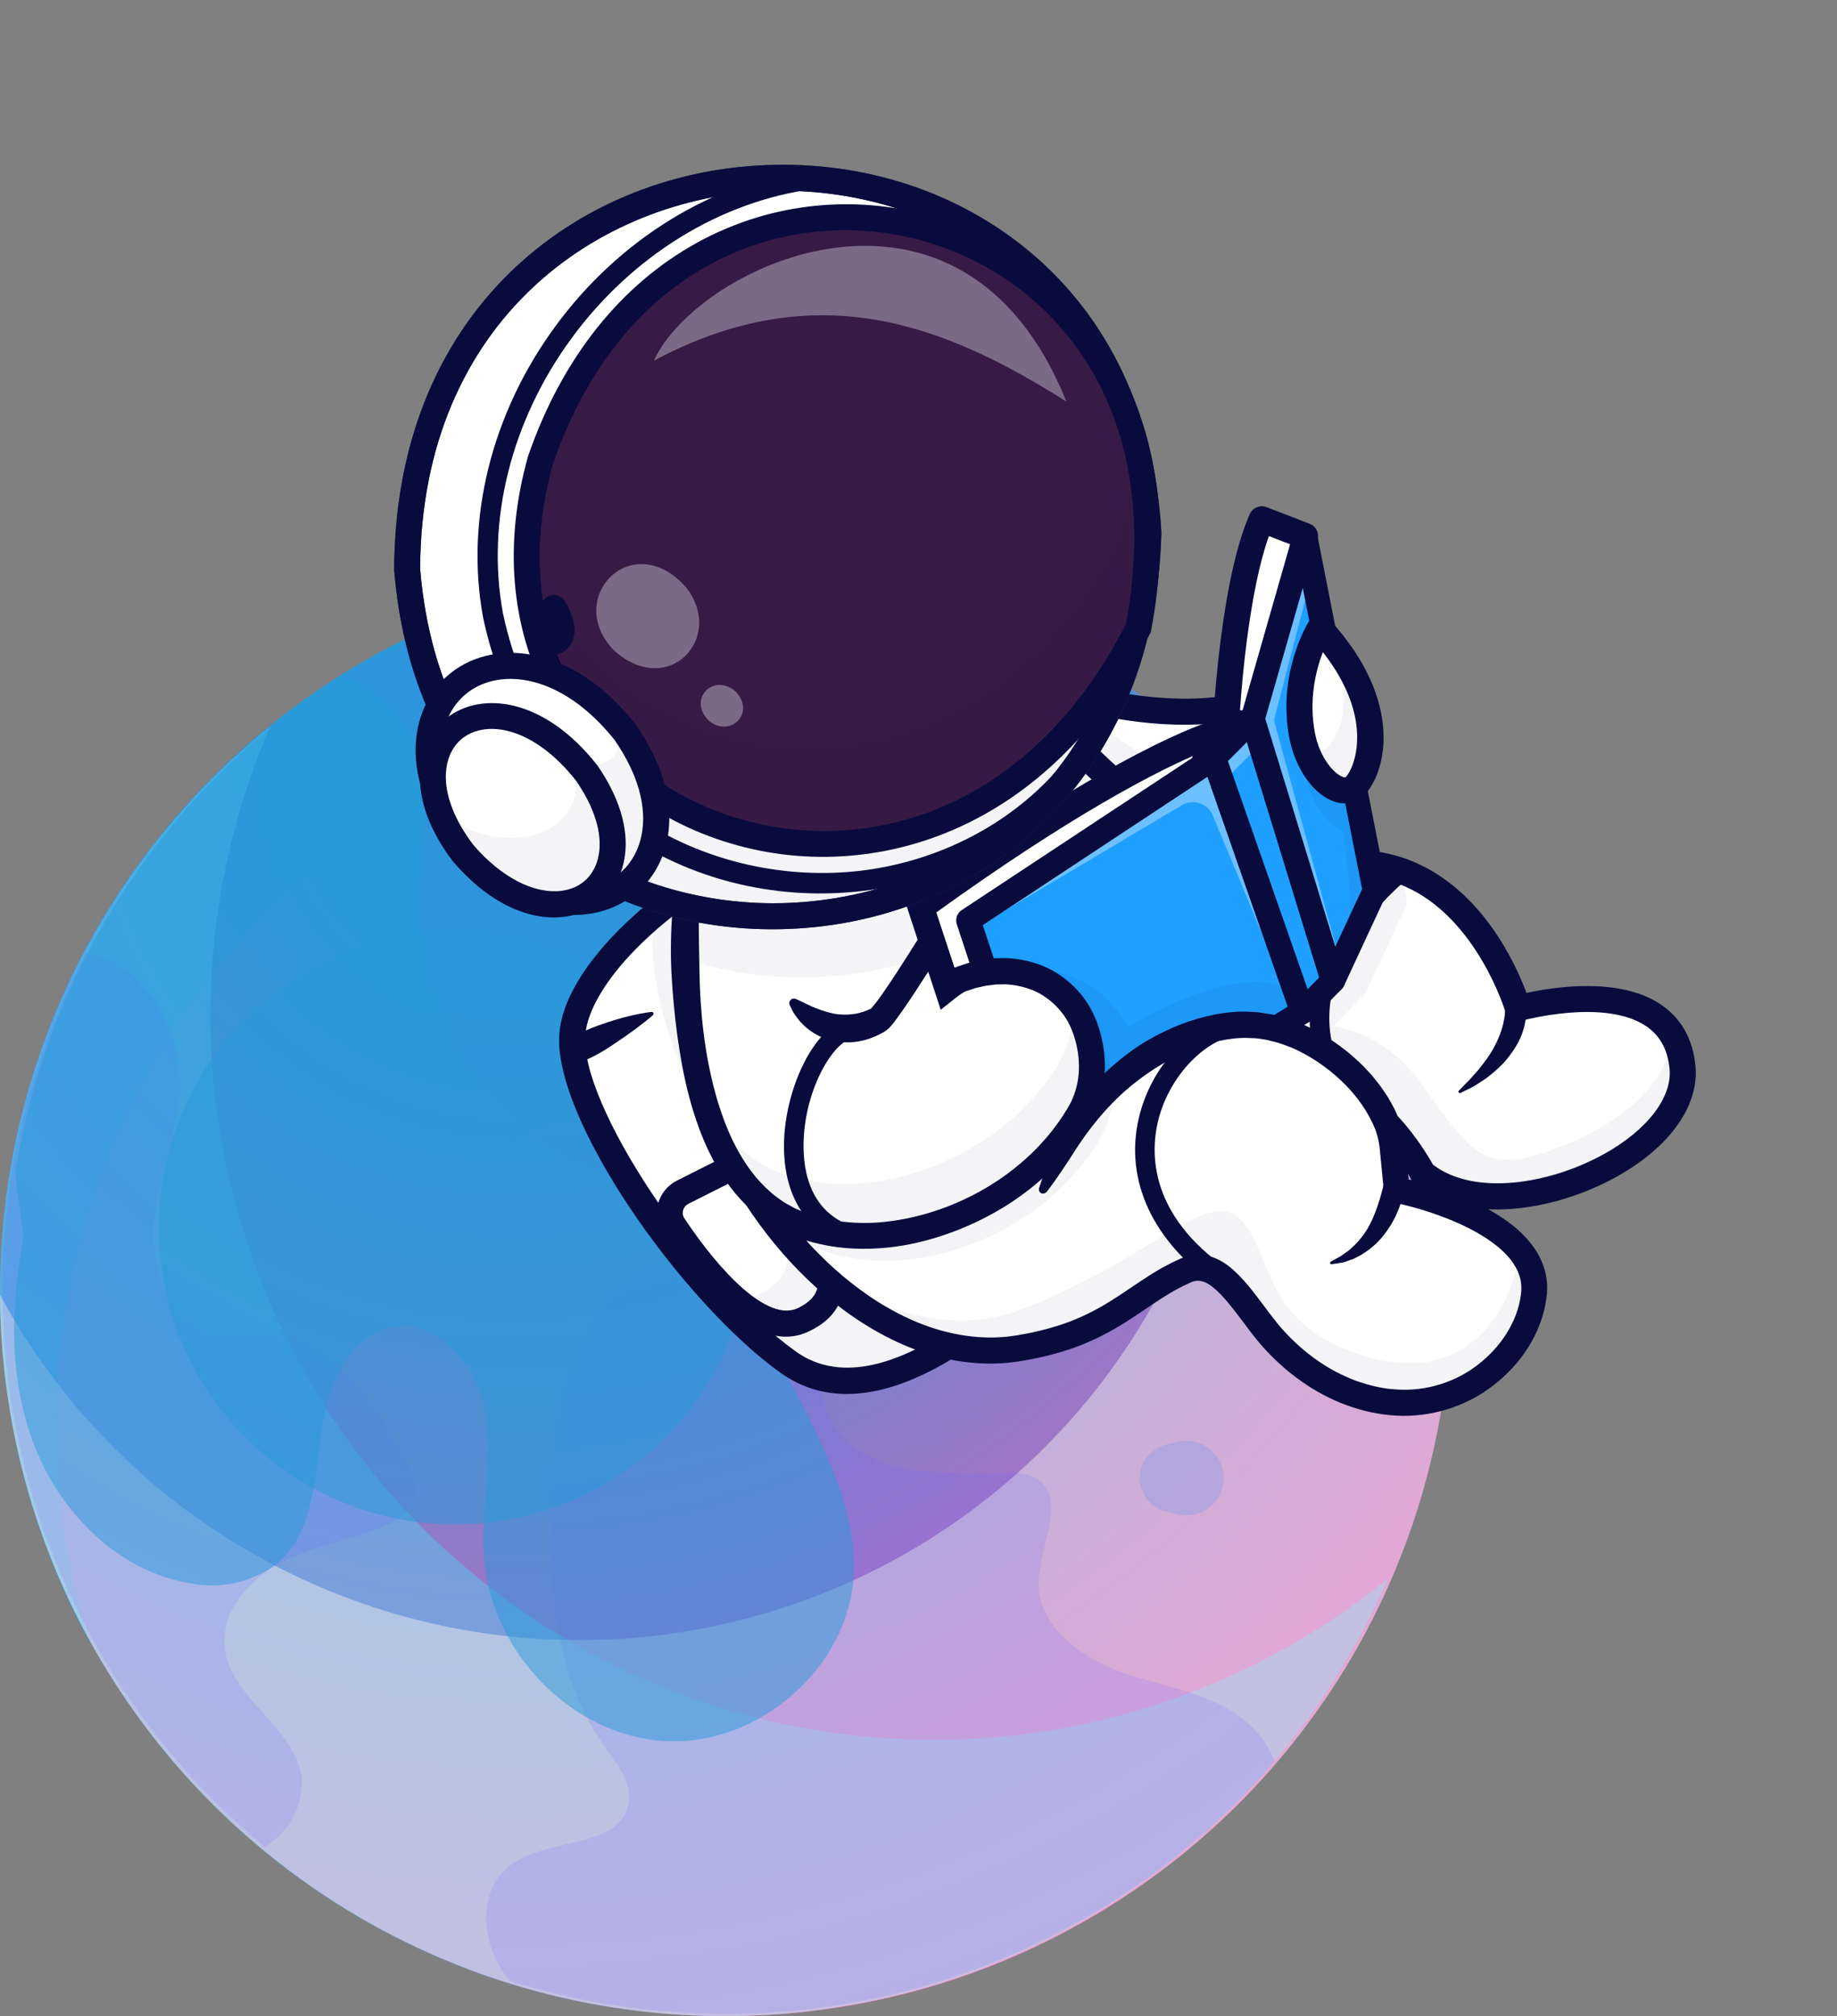 <svg width="514" height="564" viewBox="0 0 514 564" fill="none" xmlns="http://www.w3.org/2000/svg">
<rect x="0" y="0" width="514" height="564" fill="#808080" stroke="none"/>
<path d="M203 564C315.114 564 406 473.114 406 361C406 248.886 315.114 158 203 158C90.886 158 0 248.886 0 361C0 473.114 90.886 564 203 564Z" fill="url(#paint0_radial)"/>
<g style="mix-blend-mode:screen" opacity="0.5">
<path d="M15.777 398.35C15.807 353.214 30.787 309.368 58.361 273.711C85.935 238.054 124.537 212.609 168.096 201.379C211.654 190.148 257.697 193.77 298.98 211.675C340.263 229.579 374.444 260.75 396.146 300.284C387.629 273.187 373.553 248.18 354.824 226.873C336.094 205.567 313.128 188.433 287.401 176.573C261.675 164.714 233.759 158.394 205.452 158.018C177.144 157.642 149.072 163.219 123.042 174.391C97.012 185.563 73.601 202.082 54.317 222.884C35.033 243.686 20.303 268.31 11.075 295.171C1.847 322.033 -1.675 350.536 0.737 378.846C3.149 407.156 11.441 434.645 25.079 459.544C18.894 439.74 15.758 419.104 15.777 398.35Z" fill="#289AD9"/>
</g>
<path style="mix-blend-mode:multiply" opacity="0.5" d="M261.303 486.7C227.731 486.693 194.688 478.326 165.147 462.354C135.606 446.381 110.495 423.305 92.074 395.2C73.653 367.096 62.5 334.846 59.619 301.353C56.737 267.86 62.218 234.175 75.568 203.33C51.625 222.612 32.379 247.098 19.29 274.934C6.2 302.769 -0.391 333.222 0.018 363.987C0.426 394.751 7.823 425.018 21.648 452.495C35.472 479.972 55.361 503.937 79.808 522.575C104.255 541.212 132.618 554.033 162.747 560.065C192.877 566.098 223.982 565.184 253.707 557.392C283.431 549.6 310.994 535.136 334.307 515.094C357.62 495.053 376.071 469.96 388.262 441.719C352.341 470.837 307.52 486.717 261.303 486.7Z" fill="url(#paint1_radial)"/>
<path style="mix-blend-mode:multiply" opacity="0.5" d="M332.401 205.301C350.276 248.858 350.734 297.602 333.682 341.487C316.629 385.372 283.365 421.052 240.746 441.175C198.126 461.297 149.399 464.328 104.608 449.642C59.817 434.956 22.375 403.673 0 362.241C0.157 396.331 8.922 429.831 25.486 459.641C42.05 489.451 65.876 514.608 94.761 532.785C123.646 550.962 156.656 561.571 190.736 563.63C224.817 565.689 258.867 559.132 289.737 544.566C320.606 530 347.297 507.895 367.34 480.297C387.383 452.699 400.131 420.499 404.404 386.676C408.677 352.854 404.337 318.502 391.785 286.798C379.233 255.095 358.876 227.065 332.596 205.301H332.401Z" fill="url(#paint2_radial)"/>
<g style="mix-blend-mode:multiply" opacity="0.4">
<g style="mix-blend-mode:multiply" opacity="0.4">
<path d="M111.771 200.841C122.765 215.578 117.151 236.202 117.268 254.604C117.845 273.084 124.581 290.84 136.406 305.052C148.231 319.264 164.466 329.118 182.532 333.046C191.346 335.216 200.627 334.45 208.965 330.863C213.067 328.976 216.482 325.862 218.738 321.951C220.994 318.04 221.979 313.525 221.558 309.03C220.155 301.233 213.488 295.229 209.862 288.016C207.126 282.281 206.294 275.821 207.486 269.58C208.678 263.338 211.833 257.641 216.49 253.318C224.287 246.456 235.36 243.922 242.182 236.124C253.411 223.219 247.641 203.336 240.818 187.663C236.762 179.164 233.876 170.154 232.241 160.879C184.873 153.917 136.574 164.033 95.981 189.418C102.179 191.731 107.635 195.678 111.771 200.841Z" fill="#6C63FF"/>
</g>
<g style="mix-blend-mode:multiply" opacity="0.4">
<path d="M73.914 516.714C77.215 514.815 79.939 512.059 81.799 508.736C83.66 505.414 84.586 501.65 84.48 497.844C83.115 483.341 64.362 475.31 62.842 460.807C61.789 451.021 69.431 442.21 78.125 437.414C86.819 432.619 96.761 431.176 105.962 427.629C110.523 425.835 115.475 422.872 116.254 417.999C116.428 414.474 115.427 410.991 113.408 408.096C104.831 392.501 93.447 374.684 75.591 373.242C70.21 372.774 64.674 373.944 59.45 372.618C47.169 369.577 41.945 354.567 43.076 341.974C44.206 329.381 49.664 317.412 50.171 304.819C50.717 290.901 44.284 276.281 32.198 269.497C29.653 268.099 26.903 267.112 24.05 266.573C2.413 307.63 -4.44 354.88 4.639 400.393C13.719 445.905 38.179 486.908 73.914 516.519V516.714Z" fill="#6C63FF"/>
</g>
<g style="mix-blend-mode:multiply" opacity="0.4">
<path d="M347.993 220.062C336.882 218.931 326.044 217.8 320.274 208.989L321.521 210.666C323.53 219.4 323.796 228.445 322.304 237.282C320.812 246.12 317.592 254.576 312.827 262.168C309.039 267.29 305.613 272.67 302.573 278.269C301.094 281.097 300.322 284.24 300.322 287.431C300.322 290.622 301.094 293.766 302.573 296.593C307.018 303.728 316.882 305.17 325.264 304.39C333.646 303.611 342.223 301.077 350.333 303.299C365.382 307.432 375.869 326.691 391.152 323.533C394.887 322.704 398.228 320.628 400.626 317.646C392.545 280.839 374.311 247.033 347.993 220.062Z" fill="#6C63FF"/>
</g>
<g style="mix-blend-mode:multiply" opacity="0.4">
<path d="M356.57 492.542C355.452 489.694 353.857 487.057 351.853 484.745C343.276 474.764 328.968 472.581 316.414 468.643C303.86 464.705 290.214 455.622 290.604 442.444C290.916 432.151 298.753 419.052 289.941 413.554C287.327 412.284 284.414 411.758 281.52 412.034C263.469 412.385 240.935 413.282 232.553 397.297C227.289 387.277 230.564 374.645 226.237 364.197C218.439 345.21 189.004 344.703 174.189 358.973C159.374 373.242 155.865 395.348 154.695 415.855C153.214 440.923 154.5 467.863 169.043 488.371C172.474 493.244 176.84 498.429 175.904 504.277C173.955 517.026 154.072 513.985 143.467 521.315C132.863 528.644 134.539 544.707 142.648 554.142C180.427 565.94 220.835 566.4 258.872 555.465C296.909 544.53 330.904 522.68 356.648 492.62L356.57 492.542Z" fill="#6C63FF"/>
</g>
</g>
<g style="mix-blend-mode:screen" opacity="0.5">
<path d="M271.84 220.385C287.344 213.758 305.601 215.474 321.649 209.782C325.036 208.528 328.223 206.781 331.107 204.598C303.83 181.831 271.052 166.723 236.097 160.805C201.141 154.887 165.252 158.37 132.066 170.901C98.881 183.433 69.581 204.566 47.137 232.158C24.692 259.751 9.902 292.821 4.266 328.016L6.591 346.26C2.715 365.751 2.521 386.607 9.886 405.085C17.251 423.563 33.143 439.351 52.524 442.781C56.805 443.745 61.242 443.775 65.535 442.867C69.828 441.959 73.877 440.135 77.409 437.518C87.41 429.176 88.108 414.363 89.775 401.421C91.441 388.478 97.294 373.275 110.125 371.17C122.955 369.065 134.002 382.865 135.94 396.041C137.878 409.217 134.351 422.705 135.397 435.998C137.491 462.155 160.011 485.584 186.059 487.065C212.107 488.546 237.69 466.56 238.892 440.286C239.473 427.422 235.016 414.947 229.473 403.253C221.515 385.977 211.729 369.614 200.285 354.447C193.463 345.403 185.827 336.359 183.268 325.249C178.113 302.561 201.487 278.47 224.124 283.264C237.69 286.071 248.466 296.713 261.762 300.417C275.057 304.12 293.818 293.868 288.895 280.926C284.437 268.607 265.638 270.166 256.49 261.005C244.551 248.999 256.18 227.013 271.84 220.385Z" fill="#289AD9"/>
</g>
<g style="mix-blend-mode:screen" opacity="0.5">
<path d="M185.992 402.182C218.361 369.813 218.361 317.332 185.992 284.963C153.623 252.594 101.142 252.594 68.773 284.963C36.404 317.332 36.404 369.813 68.773 402.182C101.142 434.551 153.623 434.551 185.992 402.182Z" fill="#289AD9"/>
</g>
<g style="mix-blend-mode:screen" opacity="0.5">
<path d="M236.505 276.252C257.186 276.252 273.951 259.487 273.951 238.806C273.951 218.124 257.186 201.359 236.505 201.359C215.824 201.359 199.058 218.124 199.058 238.806C199.058 259.487 215.824 276.252 236.505 276.252Z" fill="#289AD9"/>
</g>
<g style="mix-blend-mode:screen" opacity="0.5">
<path d="M269.024 353.117C278.276 353.117 285.777 345.616 285.777 336.364C285.777 327.112 278.276 319.612 269.024 319.612C259.772 319.612 252.272 327.112 252.272 336.364C252.272 345.616 259.772 353.117 269.024 353.117Z" fill="#289AD9"/>
</g>
<g opacity="0.5">
<path opacity="0.5" d="M329.318 403.418L326.004 404.197C323.976 404.761 322.188 405.973 320.914 407.648C319.64 409.324 318.95 411.371 318.95 413.476C318.95 415.581 319.64 417.628 320.914 419.304C322.188 420.98 323.976 422.192 326.004 422.755L329.318 423.535C330.86 423.946 332.475 423.997 334.04 423.684C335.604 423.371 337.076 422.702 338.341 421.73C339.606 420.758 340.63 419.508 341.336 418.077C342.041 416.646 342.407 415.072 342.407 413.476C342.407 411.881 342.041 410.307 341.336 408.875C340.63 407.444 339.606 406.194 338.341 405.222C337.076 404.25 335.604 403.582 334.04 403.269C332.475 402.956 330.86 403.007 329.318 403.418Z" fill="url(#paint3_radial)"/>
</g>
<path d="M316.543 328.993C293.325 356.527 249.299 401.619 220.548 381.075C216.779 378.376 212.928 375.179 209.092 371.58C183.593 347.749 158.443 307.083 160.156 289.083C161.136 278.794 170.196 266.775 182.779 256.158C207.753 235.056 246.631 219.435 263.583 233.995C279.907 247.97 339.778 301.443 316.543 328.993Z" fill="white"/>
<g opacity="0.35">
<g opacity="0.35">
<path opacity="0.35" d="M316.543 328.993C293.325 356.527 249.299 401.619 220.548 381.075C216.779 378.375 212.928 375.179 209.092 371.58C221.476 369.325 225.625 354.449 219.735 346.916C183.302 300.417 181.357 269.154 182.779 256.158C207.754 235.056 246.631 219.435 263.583 233.995C279.907 247.97 339.778 301.443 316.543 328.993Z" fill="#090B3D"/>
</g>
</g>
<path d="M301.152 351.409C307.528 344.901 313.646 338.077 319.315 331.324C342.469 303.856 295.829 256.809 265.969 231.205C255.688 222.381 238.106 222.46 216.453 231.401C189.198 242.642 158.547 267.796 156.539 288.775C154.282 312.459 190.635 364.168 218.404 384.038C242.017 400.893 273.948 379.172 301.152 351.409ZM177.874 265.518C188.224 254.955 203.203 244.698 219.142 238.106C237.857 230.389 253.172 229.883 261.181 236.737C278.665 251.721 334.124 302.505 313.772 326.662C290.889 353.82 248.609 396.616 222.692 378.081C194.988 358.274 161.968 308.517 163.773 289.358C164.474 282.321 169.735 273.824 177.874 265.518Z" fill="#090B3D"/>
<path d="M206.427 325.768L191.07 333.475C187.604 335.207 186.38 339.584 188.495 342.778C195.762 353.808 212.012 375.308 224.754 369.237C240.192 361.865 230.564 345.733 214.033 327.196C212.13 325.043 208.994 324.47 206.427 325.768Z" fill="white"/>
<g opacity="0.35">
<g opacity="0.35">
<path opacity="0.35" d="M213.969 327.164C230.532 345.669 240.208 361.784 224.77 369.188C218.431 372.239 211.22 368.442 204.66 362.495C207.41 363.203 210.158 363.107 212.726 361.873C226.543 355.253 220.217 341.619 206.844 325.567C209.332 324.544 212.195 325.17 213.969 327.164Z" fill="#090B3D"/>
</g>
</g>
<path d="M232.113 368.467C234.067 366.472 235.33 364.119 235.884 361.457C237.705 352.73 231.966 341.754 216.709 324.722C213.742 321.398 208.821 320.486 204.761 322.534L189.421 330.257C186.821 331.556 184.9 333.903 184.137 336.713C183.374 339.491 183.833 342.473 185.416 344.857C196.251 361.21 212.121 379.26 226.307 372.457C228.666 371.339 230.591 370.02 232.113 368.467ZM191.869 337.303C192.062 337.107 192.318 336.91 192.623 336.76L207.964 329.036C209.087 328.47 210.438 328.704 211.26 329.638C216.05 334.973 230.597 351.213 228.744 360.102C228.237 362.49 226.459 364.401 223.249 365.935C214.792 369.987 201.312 355.625 191.495 340.814C190.897 339.908 191.007 339.022 191.134 338.57C191.245 338.23 191.437 337.745 191.869 337.303Z" fill="#090B3D"/>
<path d="M161.853 297.283C163.811 296.671 165.657 295.755 167.438 294.776C169.219 293.797 170.951 292.642 172.651 291.487C174.367 290.348 176.051 289.146 177.734 287.911C179.402 286.661 181.085 285.394 182.704 283.968C182.913 283.787 182.944 283.465 182.75 283.244C182.637 283.101 182.46 283.056 182.316 283.074C180.179 283.32 178.107 283.758 176.068 284.227C174.028 284.728 172.005 285.31 170.03 285.971C168.055 286.632 166.08 287.293 164.187 288.161C162.309 289.013 160.48 289.977 158.764 291.245C157.225 292.396 156.894 294.572 158.024 296.096C158.911 297.286 160.44 297.725 161.804 297.3L161.853 297.283Z" fill="#090B3D"/>
<path d="M291.853 332.811L298.292 320.564C305.562 306.76 317.453 295.688 331.932 290.037C336.956 288.07 342.352 286.723 347.832 286.612C367.904 286.185 388.295 305.62 389.643 320.561C390.159 326.452 390.854 332.901 390.854 332.901C395.517 333.657 431.03 342.109 429.322 361.62C427.816 378.7 409.432 394.915 388.177 392.132C374.124 390.285 363.605 382.381 356.816 375.057C348.883 366.482 341.828 351.172 332.053 355.279C317.463 361.431 310.605 373.267 284.453 377.223C253.851 381.85 222.481 356.529 205.942 324.94C194.027 302.241 194.673 235.571 194.673 235.571L282.047 342.4L291.853 332.811Z" fill="white"/>
<path d="M301.137 237.461L365.973 233.303L365.761 232.391L356.756 194.564C332.295 204.856 299.846 194.341 299.846 194.341L299.935 197.153L301.137 237.461Z" fill="white"/>
<g opacity="0.35">
<g opacity="0.35">
<path opacity="0.35" d="M301.136 237.461L365.973 233.304L365.761 232.391C340.899 227.58 310.745 205.533 299.935 197.153L301.136 237.461Z" fill="#090B3D"/>
</g>
</g>
<path d="M370.547 236.664L359.344 189.568L355.412 191.228C332.475 200.866 301.33 190.988 301.025 190.881L296.086 189.279L297.629 241.331L370.547 236.664ZM354.168 199.398L361.43 229.942L304.644 233.591L303.654 199.194C313.272 201.6 335.126 205.707 354.168 199.398Z" fill="#090B3D"/>
<path d="M343.086 201.969C343.086 201.969 345.007 163.278 353.004 145.282L365.136 149.959L364.885 203.907L343.086 201.969Z" fill="white"/>
<path d="M367.481 206.418C368.153 205.731 368.536 204.824 368.533 203.86L368.784 149.911C368.796 148.416 367.892 147.082 366.492 146.543L354.359 141.866C352.541 141.175 350.487 142.046 349.689 143.828C341.501 162.245 339.545 200.23 339.453 201.839C339.363 203.769 340.782 205.416 342.728 205.592L364.543 207.513C365.556 207.609 366.583 207.269 367.336 206.565C367.384 206.516 367.432 206.467 367.481 206.418ZM361.512 152.464L361.289 199.935L346.949 198.671C347.58 189.579 349.737 164.771 355.043 149.972L361.512 152.464Z" fill="#090B3D"/>
<path d="M273.247 173.277C303.939 223.734 353.402 248.067 353.402 248.067C407.096 221.775 424.721 282.085 424.721 282.085C424.721 282.085 467.754 269.833 470.752 298.441C473.368 323.343 420.033 346.108 398.12 328.259C398.12 328.259 384.168 301.673 367.175 305.052" fill="white"/>
<path d="M228.826 355.503C244.945 370.849 264.855 380.165 284.437 377.207C310.573 373.267 317.447 361.415 332.037 355.263C337.045 353.152 341.329 356.132 345.377 360.675C350.662 365.02 355.429 373.184 360.524 378.657C360.621 378.752 360.734 378.863 360.814 378.974C367.471 384.983 376.649 390.579 388.177 392.1C408.676 394.783 426.55 379.767 429.086 363.344C429.181 362.764 429.26 362.168 429.306 361.572C429.71 357.032 428.09 353.106 425.332 349.73C416.615 342.663 403.472 338.566 397.344 337.049C396.025 336.718 395.028 336.51 394.465 336.407C394.465 336.407 394.333 335.285 394.151 333.568C393.986 332.253 393.82 330.584 393.622 328.755C393.456 327.182 393.274 325.53 393.109 323.893C392.943 322.257 392.552 320.592 391.968 318.866C395.825 323.83 398.12 328.195 398.12 328.195C420.033 346.044 473.368 323.278 470.768 298.361C470.304 293.836 468.831 290.341 466.669 287.646C455.23 273.329 424.737 282.005 424.737 282.005C424.737 282.005 415.965 251.937 391.912 243.528C381.888 240.02 369.209 240.256 353.418 247.987C353.418 247.987 341.732 242.241 326.171 230.519C322.192 227.517 317.955 224.135 313.587 220.336C305.417 213.228 296.825 204.745 288.678 194.839L194.673 235.571C194.673 235.571 194.673 235.635 194.673 235.764C194.674 235.828 194.674 235.892 194.674 236.021L194.675 236.342C194.675 236.471 194.676 236.6 194.676 236.728C194.695 237.419 194.697 238.383 194.717 239.621C194.816 245.39 195.124 256.749 196.096 269.655C197.605 289.979 200.717 314.084 207.151 326.157C208.978 329.613 210.998 333.002 213.161 336.276C217.747 343.237 223.039 349.736 228.826 355.503Z" fill="white"/>
<path d="M375.464 303.688C376.281 302.854 376.502 301.564 375.936 300.497C360.82 271.809 393.495 246.137 393.815 245.875C395.034 244.953 395.254 243.246 394.35 242.04C393.43 240.85 391.742 240.638 390.524 241.559C390.155 241.839 353.857 270.403 371.09 303.088C371.786 304.411 373.442 304.912 374.774 304.198C375.063 304.065 375.271 303.884 375.464 303.688Z" fill="#090B3D"/>
<path d="M288.678 194.936L273.247 173.278C278.012 181.12 283.258 188.343 288.678 194.936Z" fill="white"/>
<path d="M465.401 319.446C471.905 312.807 475.145 305.309 474.383 297.993C473.604 290.5 470.324 284.786 464.687 280.993C453.108 273.204 434.651 276.111 427.118 277.768C424.152 269.799 414.977 249.527 396.003 241.288C383.45 235.814 369.166 236.752 353.518 243.982C345.034 239.419 303.142 215.357 276.359 171.327C275.309 169.625 273.073 169.101 271.373 170.159C269.657 171.234 269.101 173.478 270.135 175.164C301.005 225.922 349.68 250.285 351.757 251.294L353.35 252.087L354.971 251.303C369.253 244.305 382.043 243.184 393.002 247.93C413.264 256.726 421.171 282.87 421.236 283.126L422.227 286.533L425.664 285.573C425.888 285.505 448.819 279.162 460.56 287.044C464.425 289.646 466.574 293.514 467.137 298.841C467.998 306.96 460.875 316.197 448.601 322.951C433.648 331.182 412.653 334.711 400.958 325.815C398.453 321.342 384.462 297.89 366.505 301.447C364.529 301.851 363.234 303.754 363.577 305.725C363.953 307.696 365.837 308.965 367.813 308.594C379.554 306.285 391.339 323.249 394.879 329.987L395.219 330.64L395.783 331.096C410.477 343.059 435.246 338.58 452.028 329.353C457.371 326.416 461.86 323.059 465.401 319.446Z" fill="#090B3D"/>
<path d="M281.548 326.592L295.751 325.189L339.898 205.223C339.898 205.223 331.082 207.674 311.573 218.651C298.546 225.981 280.773 237.122 257.666 253.868L261.835 266.543L281.548 326.592Z" fill="white"/>
<path d="M298.365 328.584L345.731 199.85L338.955 201.735C337.927 202.01 313.135 209.221 255.551 250.963L253.37 252.544L278.972 330.51L298.365 328.584ZM333.746 211.501L293.169 321.794L284.123 322.674L261.961 255.257C299.87 227.951 323.024 216.187 333.746 211.501Z" fill="#090B3D"/>
<path d="M364.455 283.03L293.73 326.445L270.936 257.416L339.662 212.042L364.455 283.03Z" fill="#73BEFD"/>
<path d="M364.455 283.03L293.73 326.445L270.936 257.416L339.662 212.042L364.455 283.03Z" fill="#73BEFD"/>
<g opacity="0.35">
<g opacity="0.35">
<path opacity="0.35" d="M302.741 330.148L357.008 296.822C367.564 306.139 385.597 322.014 393.606 328.803C393.44 327.231 393.258 325.579 393.093 323.942C392.927 322.305 392.536 320.64 391.952 318.914C395.809 323.879 398.104 328.243 398.104 328.243C420.017 346.093 473.352 323.327 470.752 298.409C470.288 293.884 468.815 290.39 466.653 287.694C470.674 309.582 432.789 323.738 424.192 324.289C414.824 324.885 411.782 323.217 397.947 303.541C390.473 292.916 381.299 288.478 372.921 287.031L373.466 286.7L381.99 278.002L393.724 252.804L391.896 243.577C381.872 240.069 369.193 240.304 353.402 248.035C353.402 248.035 341.716 242.29 326.155 230.567L279.931 261.103L302.741 330.148Z" fill="#090B3D"/>
</g>
</g>
<path d="M293.73 326.446L364.439 283.014L362.801 278.301L339.662 212.042L270.936 257.416L276.16 273.271L293.73 326.446Z" fill="#1F9FFF"/>
<g opacity="0.7">
<g opacity="0.7">
<path opacity="0.7" d="M339.326 228.09L362.675 284.106L364.455 282.998L362.817 278.285L339.662 212.01L270.936 257.416L271.861 260.245L330.639 225.282C333.815 223.395 337.901 224.707 339.326 228.09Z" fill="white"/>
</g>
</g>
<g opacity="0.35">
<g opacity="0.35">
<path opacity="0.35" d="M293.73 326.446L364.439 283.014L362.801 278.301C348.879 266.582 315.594 287.266 315.594 287.266C303.814 266.557 283.096 271.062 276.16 273.272L293.73 326.446Z" fill="#090B3D"/>
</g>
</g>
<path d="M366.873 285.399C367.771 284.484 368.104 283.112 367.682 281.865L342.889 210.877C342.548 209.902 341.759 209.128 340.777 208.808C339.796 208.487 338.703 208.635 337.821 209.213L269.095 254.587C267.796 255.461 267.222 257.079 267.709 258.549L290.503 327.578C290.828 328.569 291.569 329.328 292.551 329.681C293.532 330.034 294.608 329.903 295.491 329.357L366.216 285.941C366.457 285.76 366.681 285.596 366.873 285.399ZM337.862 217.297L360.32 281.607L295.627 321.318L274.99 258.793L337.862 217.297Z" fill="#090B3D"/>
<path d="M339.662 212.042L350.493 201.15L372.978 274.332L364.455 283.03L339.662 212.042Z" fill="#1F9FFF"/>
<g opacity="0.7">
<g opacity="0.7">
<path opacity="0.7" d="M342.046 218.897L352.652 208.233L350.493 201.15L339.662 212.042L342.046 218.897Z" fill="white"/>
</g>
</g>
<path d="M366.873 285.399L375.396 276.701C376.278 275.802 376.611 274.494 376.238 273.295L353.752 200.113C353.411 198.977 352.492 198.109 351.334 197.84C350.176 197.571 348.956 197.913 348.107 198.78L337.276 209.672C336.379 210.588 336.014 211.992 336.451 213.223L361.244 284.211C361.618 285.313 362.552 286.133 363.71 286.37C364.836 286.608 366.04 286.25 366.873 285.399ZM369.118 273.434L365.882 276.737L343.586 212.906L348.89 207.591L369.118 273.434Z" fill="#090B3D"/>
<path d="M372.962 274.316L384.697 249.118L381.056 230.712L378.835 219.434L373.137 190.455L365.152 149.942L350.493 201.15L372.816 273.852L372.962 274.316Z" fill="#1F9FFF"/>
<g opacity="0.7">
<g opacity="0.7">
<path opacity="0.7" d="M372.962 274.316L375.134 269.681L356.456 201.481L367.177 160.259L365.152 149.942L350.493 201.15L372.816 273.852L372.962 274.316Z" fill="white"/>
</g>
</g>
<path d="M375.397 276.7C375.67 276.422 375.894 276.097 376.069 275.724L387.788 250.511C388.091 249.846 388.185 249.105 388.054 248.4L368.494 149.241C368.2 147.703 366.862 146.584 365.303 146.531C363.728 146.494 362.317 147.515 361.888 149.049L347.228 200.257C347.053 200.887 347.055 201.562 347.25 202.201L369.72 275.368C370.142 276.71 371.334 277.654 372.749 277.726C373.745 277.773 374.708 277.403 375.397 276.7ZM381.129 248.729L373.625 264.836L354.029 201.056L364.523 164.451L381.129 248.729Z" fill="#090B3D"/>
<path d="M350.493 201.15C350.493 201.15 344.304 195.47 338.772 199.729C334.187 203.248 338.299 212.917 338.299 212.917L350.493 201.15Z" fill="#090B3D"/>
<path d="M228.359 355.045C228.52 355.203 228.665 355.345 228.826 355.503C244.945 370.849 264.854 380.165 284.437 377.207C310.573 373.267 317.447 361.415 332.037 355.263C337.045 353.152 341.329 356.132 345.377 360.675C349.264 365.028 352.93 370.832 356.816 375.024C358.026 376.337 359.38 377.664 360.83 378.989C367.487 384.999 376.665 390.595 388.193 392.115C409.448 394.899 427.832 378.684 429.322 361.588C429.726 357.048 428.106 353.122 425.348 349.746C425.267 349.635 425.154 349.524 425.057 349.397C417.395 340.351 401.469 335.354 394.167 333.551C392.639 333.176 391.481 332.939 390.87 332.853C390.87 332.853 390.191 326.419 389.659 320.513C388.327 305.555 367.92 286.137 347.848 286.564C342.352 286.691 336.956 288.038 331.932 290.005C324.195 293.032 317.201 297.589 311.256 303.302C306.065 308.278 301.679 314.108 298.292 320.532L291.853 332.779L282.047 342.368L243.006 294.627C238.442 294.738 233.004 293.032 227.683 287.209L222.968 280.153L200.541 246.545L198.926 244.129C198.926 244.129 197.168 257.726 197.495 275.257C197.822 292.402 200.169 313.322 208.14 328.953C208.156 328.969 208.172 328.984 208.189 329.032C209.788 331.818 211.5 334.553 213.309 337.19C217.764 343.703 222.846 349.74 228.359 355.045Z" fill="white"/>
<g opacity="0.35">
<g opacity="0.35">
<path opacity="0.35" d="M228.359 355.045C228.52 355.203 228.665 355.345 228.826 355.503C244.945 370.849 264.855 380.165 284.437 377.207C310.573 373.267 317.447 361.415 332.037 355.264C337.045 353.152 341.329 356.132 345.377 360.675C349.264 365.028 352.93 370.832 356.816 375.024C358.026 376.338 359.38 377.665 360.831 378.99C367.487 384.999 376.665 390.595 388.193 392.116C409.448 394.899 427.832 378.684 429.322 361.588C429.726 357.048 428.107 353.122 425.348 349.746C425.267 349.635 425.154 349.524 425.058 349.397C423.506 367.427 409.666 387.26 383.06 379.715C352.642 371.062 356.533 350.87 347.262 341.306C338.007 331.725 322.914 351.901 286.171 366.183C264.388 374.708 242.548 364.654 228.359 355.045Z" fill="#090B3D"/>
</g>
</g>
<path d="M292.932 333.355C294.82 330.879 296.58 328.309 298.292 325.724C299.14 324.439 300.004 323.139 300.803 321.839C301.635 320.603 302.435 319.367 303.283 318.179C306.691 313.379 310.535 308.972 314.878 305.12C319.238 301.315 324.049 298.018 329.217 295.485C334.384 292.953 339.907 291.057 345.417 290.496C346.799 290.343 348.181 290.319 349.515 290.377C350.191 290.429 350.865 290.385 351.541 290.47L353.567 290.757L354.58 290.916L355.577 291.188L357.571 291.7C358.891 292.127 360.194 292.603 361.497 293.111C366.631 295.353 371.398 298.614 375.476 302.514C379.571 306.397 382.896 311.13 384.872 316.079C385.229 317.326 385.715 318.572 385.832 319.807L385.995 320.737C386.045 321.041 386.078 321.491 386.111 321.844L386.327 324.139L387.224 333.318L387.489 336.013L390.223 336.481C391.091 336.626 392.169 336.881 393.166 337.121C394.179 337.377 395.208 337.648 396.222 337.936C398.249 338.512 400.276 339.152 402.255 339.873C406.229 341.3 410.091 342.969 413.633 345.029C417.143 347.091 420.445 349.493 422.721 352.427C423.85 353.886 424.707 355.431 425.194 357.03C425.681 358.661 425.814 360.234 425.563 362.071C424.654 369.673 419.903 376.876 413.554 381.744C407.205 386.708 399.08 389.163 391.172 388.721C390.191 388.625 389.195 388.61 388.198 388.466C387.185 388.307 386.188 388.164 385.191 387.924C383.213 387.524 381.266 386.898 379.352 386.24C375.554 384.827 371.916 382.897 368.566 380.544C365.2 378.207 362.105 375.431 359.3 372.393C356.59 369.418 354.12 365.844 351.377 362.291C350.005 360.499 348.554 358.723 346.877 356.984C345.184 355.261 343.298 353.51 340.675 352.253C339.387 351.632 337.875 351.144 336.251 351.028C334.643 350.895 332.989 351.132 331.528 351.623C331.191 351.742 330.757 351.894 330.484 352.011L329.666 352.395L328.045 353.146C326.986 353.679 325.927 354.244 324.9 354.808C320.809 357.145 317.137 359.796 313.512 362.174C309.887 364.583 306.278 366.719 302.442 368.409C298.638 370.13 294.624 371.389 290.513 372.36C288.474 372.894 286.369 373.203 284.281 373.593C283.237 373.756 282.257 373.853 281.213 373.983C280.184 374.033 279.172 374.131 278.143 374.149C269.963 374.306 261.761 372.326 254.196 368.824C246.616 365.339 239.642 360.46 233.356 354.814C227.087 349.152 221.474 342.691 216.631 335.702C214.209 332.207 211.98 328.581 209.944 324.855L209.184 323.437C208.942 322.976 208.747 322.529 208.537 322.098C208.084 321.238 207.744 320.264 207.339 319.322C206.967 318.38 206.658 317.373 206.302 316.415L205.408 313.392C203.181 305.217 201.869 296.624 200.894 287.977C199.008 270.618 199.581 253.103 195.814 235.632C195.667 234.975 195.007 234.553 194.333 234.693C193.851 234.798 193.498 235.189 193.387 235.625C192.34 240.08 191.856 244.508 191.548 248.982C191.224 253.44 191.27 257.876 191.364 262.327C191.569 271.212 192.641 280.05 193.632 288.906C194.688 297.761 195.969 306.611 198.391 315.426L199.366 318.721C199.755 319.807 200.096 320.91 200.533 322.012C200.986 323.097 201.392 324.199 201.941 325.282C202.2 325.825 202.459 326.399 202.734 326.892L203.542 328.389C205.692 332.355 208.082 336.203 210.649 339.904C215.799 347.322 221.735 354.195 228.471 360.251C235.208 366.307 242.746 371.578 251.115 375.452C259.452 379.326 268.749 381.641 278.23 381.445C279.42 381.424 280.592 381.324 281.765 381.255C282.922 381.107 284.143 380.989 285.3 380.809C287.565 380.4 289.83 380.055 292.078 379.47C296.575 378.428 301.054 377.016 305.323 375.078C309.593 373.172 313.667 370.787 317.436 368.262C321.221 365.754 324.782 363.217 328.391 361.145C329.306 360.663 330.204 360.166 331.135 359.699L332.531 359.048L333.221 358.731C333.446 358.631 333.558 358.613 333.735 358.529C334.987 358.122 336.048 358.2 337.416 358.835C338.768 359.455 340.202 360.7 341.573 362.107C342.927 363.53 344.25 365.147 345.557 366.812C348.187 370.19 350.674 373.844 353.867 377.358C357.011 380.759 360.476 383.866 364.309 386.532C371.928 391.882 381.003 395.454 390.632 396.011C400.309 396.551 410.199 393.519 417.879 387.52C421.727 384.56 425.107 380.917 427.698 376.757C430.288 372.598 432.122 367.856 432.717 362.863L432.843 361.929L432.872 360.9C432.902 360.224 432.916 359.533 432.833 358.843C432.767 358.169 432.733 357.462 432.57 356.822C432.423 356.166 432.309 355.476 432.082 354.837C431.286 352.231 429.961 349.907 428.396 347.925C425.25 343.913 421.287 341.12 417.278 338.762C413.221 336.421 409.021 334.613 404.725 333.064C402.569 332.297 400.413 331.595 398.225 330.99C397.132 330.687 396.038 330.385 394.912 330.115C393.786 329.845 392.709 329.59 391.406 329.372L394.405 332.535L393.509 323.452L393.293 321.19C393.244 320.789 393.243 320.467 393.177 320.018L392.964 318.688C392.75 316.875 392.15 315.262 391.647 313.583C390.951 312.036 390.367 310.406 389.511 308.99C389.107 308.274 388.719 307.509 388.267 306.81L386.894 304.76C386.442 304.061 385.942 303.41 385.426 302.776L383.893 300.858C382.78 299.671 381.716 298.436 380.523 297.331C375.832 292.863 370.421 289.131 364.402 286.503C362.889 285.886 361.328 285.286 359.768 284.783L357.339 284.133L356.133 283.817L354.878 283.613L352.386 283.222C351.566 283.092 350.682 283.123 349.83 283.057C348.978 283.024 348.126 282.958 347.275 282.989C346.439 283.004 345.587 283.066 344.768 283.129C338.068 283.711 331.726 285.701 325.82 288.536C322.867 289.937 320.012 291.593 317.317 293.44C314.639 295.335 312.09 297.388 309.719 299.615C305.024 304.149 300.909 309.283 297.873 314.994C297.074 316.39 296.419 317.864 295.765 319.338C295.143 320.747 294.552 322.188 293.978 323.612C292.814 326.477 291.698 329.358 290.743 332.332C290.52 332.979 290.876 333.68 291.535 333.878C292.066 333.949 292.595 333.763 292.932 333.355Z" fill="#090B3D"/>
<g opacity="0.35">
<g opacity="0.35">
<path opacity="0.35" d="M218.984 343.232C221.369 345.281 223.994 347.02 226.908 348.4C250.245 359.345 281.438 348.053 297.619 331.538C307.36 321.597 311.963 313.609 311.241 303.318C311.122 301.504 310.827 299.612 310.355 297.611C306.967 283.043 292.154 274.201 274.624 280.869C273.212 281.408 270.839 283.313 270.839 283.313L267.627 273.531L266.54 270.255C266.54 270.255 265.324 272.205 263.565 274.968C259.63 281.176 253.024 291.368 251.452 292.264C249.415 293.44 246.429 294.585 242.942 294.661C238.378 294.772 232.94 293.066 227.619 287.242L218.256 284.511L198.909 249.113L198.862 244.163C198.862 244.163 197.104 257.759 197.431 275.29C197.757 292.436 200.104 313.356 208.076 328.986C208.092 329.002 208.108 329.018 208.124 329.066C209.628 331.981 211.324 334.733 213.244 337.223C215.003 339.427 216.906 341.452 218.984 343.232Z" fill="#090B3D"/>
</g>
</g>
<path d="M213.177 336.26C215.562 338.308 218.187 340.047 221.101 341.427C244.438 352.372 275.63 341.08 291.812 324.566C303.283 312.859 307.626 303.847 304.564 290.655C301.176 276.086 286.363 267.244 268.833 273.912C267.421 274.451 265.048 276.357 265.048 276.357L261.835 266.575L260.748 263.298C260.748 263.298 259.533 265.248 257.774 268.011C253.839 274.219 247.233 284.412 245.661 285.307C240.944 287.993 231.245 290.571 221.827 280.286L217.113 273.23L194.685 239.621L193.071 237.206C193.071 237.206 191.313 250.803 191.64 268.334C192.13 291.568 196.273 321.748 213.177 336.26Z" fill="white"/>
<g opacity="0.35">
<g opacity="0.35">
<path opacity="0.35" d="M213.177 336.26C215.562 338.308 218.187 340.047 221.1 341.428C244.438 352.373 275.63 341.08 291.811 324.566C303.283 312.859 307.626 303.847 304.564 290.655C303.7 286.892 302.051 283.513 299.808 280.675C300.966 291.489 296.395 299.733 286.286 310.05C270.105 326.565 238.913 337.857 215.575 326.912C212.678 325.547 210.037 323.793 207.652 321.744C203.188 317.915 199.621 312.978 196.775 307.401C200.009 318.935 205.152 329.358 213.177 336.26Z" fill="#090B3D"/>
</g>
</g>
<path d="M191.897 237.049C190.749 239.898 190.002 242.788 189.417 245.708C188.815 248.611 188.438 251.543 188.174 254.49C187.71 260.381 187.584 266.282 187.875 272.176C188.183 278.086 188.748 283.959 189.537 289.829C190.359 295.697 191.406 301.562 192.966 307.354C194.543 313.13 196.57 318.833 199.415 324.249C202.244 329.649 205.925 334.793 210.727 338.922C211.871 340.011 213.192 340.889 214.496 341.814C215.753 342.789 217.234 343.439 218.602 344.235C218.956 344.422 219.294 344.625 219.649 344.779L220.727 345.227L222.899 346.106C224.331 346.74 225.859 347.083 227.355 347.524C233.387 349.139 239.624 349.61 245.762 349.215C251.917 348.835 257.94 347.558 263.752 345.625C269.547 343.709 275.132 341.137 280.378 337.976C285.624 334.815 290.546 331.017 294.871 326.57C296.986 324.412 299.004 322.127 300.925 319.683C302.83 317.223 304.622 314.588 306.043 311.654C307.464 308.72 308.483 305.487 308.907 302.185C309.331 298.882 309.16 295.574 308.652 292.449C308.144 289.387 307.17 286.125 305.714 283.193C304.274 280.212 302.209 277.547 299.759 275.307C297.31 273.099 294.475 271.219 291.37 270.035C288.28 268.834 285 268.184 281.72 268.015C280.901 267.981 280.081 268.044 279.262 268.042C278.844 268.049 278.442 268.04 278.024 268.079L276.803 268.229C276 268.339 275.181 268.402 274.393 268.56L272.033 269.099C271.246 269.257 270.475 269.528 269.72 269.782L268.581 270.171L268.019 270.358L267.73 270.459L267.585 270.51L267.361 270.61C266.189 271.129 265.531 271.574 264.794 272.069C264.088 272.563 263.463 273.008 262.773 273.551L268.5 275.188L264.216 262.145L261.799 254.809L257.673 261.439C255.338 265.176 252.955 268.93 250.54 272.621C249.324 274.474 248.108 276.295 246.86 278.085C246.236 278.98 245.596 279.827 244.956 280.674C244.652 281.049 244.299 281.473 244.011 281.799L243.611 282.24L243.562 282.289C243.546 282.305 243.579 282.273 243.595 282.256C243.627 282.224 243.643 282.207 243.675 282.175C243.723 282.125 243.819 282.092 243.851 282.091C242.295 282.873 240.577 283.434 238.874 283.656C237.171 283.91 235.483 283.891 233.747 283.632C232.042 283.34 230.289 282.808 228.487 282.099C226.636 281.408 224.849 280.394 222.741 279.482L222.628 279.436C221.985 279.158 221.246 279.46 220.959 280.108C220.816 280.448 220.817 280.833 220.962 281.136C221.464 282.237 221.982 283.353 222.74 284.32C223.111 284.812 223.466 285.32 223.87 285.78C224.289 286.222 224.74 286.665 225.192 287.107C227.061 288.779 229.363 290.137 231.937 290.864C234.511 291.656 237.292 291.784 239.974 291.368C242.657 290.952 245.177 289.96 247.503 288.586C247.76 288.421 248.065 288.175 248.321 287.977L248.722 287.633L248.898 287.453L248.994 287.355L249.699 286.539C250.131 286.001 250.451 285.546 250.835 285.057C251.524 284.096 252.196 283.153 252.852 282.225C254.148 280.354 255.412 278.484 256.643 276.582C259.107 272.81 261.506 269.04 263.872 265.237L257.329 264.531L261.612 277.573L263.219 282.48L267.339 279.21C267.788 278.849 268.365 278.421 268.846 278.091C269.327 277.761 269.905 277.43 270.065 277.363L271.847 276.769C272.458 276.566 273.1 276.33 273.742 276.222L275.637 275.804C276.264 275.68 276.906 275.637 277.533 275.546L278.481 275.417C278.786 275.396 279.124 275.406 279.429 275.385C280.056 275.39 280.698 275.347 281.325 275.352C283.833 275.469 286.293 275.989 288.594 276.866C290.911 277.726 292.957 279.121 294.778 280.745C296.567 282.402 298.116 284.369 299.199 286.584C300.299 288.815 301.03 291.134 301.488 293.794C302.388 298.97 301.825 303.963 299.525 308.6C289.024 327.572 267.239 340.389 245.435 342.003C239.988 342.339 234.522 341.919 229.391 340.544C228.12 340.165 226.801 339.898 225.594 339.324L223.76 338.584L222.826 338.215C222.521 338.075 222.263 337.919 221.973 337.763C220.862 337.123 219.655 336.614 218.64 335.812C217.577 335.058 216.498 334.354 215.563 333.438C211.615 330.018 208.436 325.652 205.914 320.842C203.392 316.031 201.511 310.791 200.048 305.415C197.138 294.616 195.897 283.241 195.717 271.848C195.587 266.144 195.521 260.439 195.471 254.717C195.446 251.84 195.373 248.98 195.188 246.106C195.034 243.232 194.8 240.31 194.341 237.393L194.341 237.361C194.242 236.687 193.598 236.216 192.907 236.341C192.409 236.333 192.057 236.661 191.897 237.049Z" fill="#090B3D"/>
<path d="M321.307 149.189C317.558 288.035 124.712 292.428 113.934 159.313C114.395 17.147 313.733 12.804 321.307 149.189Z" fill="white"/>
<path d="M321.307 149.189C317.558 288.035 124.712 292.428 113.934 159.313C114.395 17.147 313.733 12.804 321.307 149.189Z" fill="white"/>
<g opacity="0.35">
<g opacity="0.35">
<path opacity="0.35" d="M191.672 268.301C193.136 268.774 194.616 269.231 196.096 269.623C202.948 271.53 210.024 272.726 217.145 273.198C230.841 274.118 244.721 272.368 257.806 267.978C259.17 267.521 260.519 267.048 261.835 266.543L257.666 253.868C280.773 237.122 298.562 225.997 311.573 218.651C304.015 211.918 296.147 204.017 288.646 194.904L194.673 235.571C194.673 235.571 194.673 235.635 194.673 235.764C194.674 235.828 194.674 235.893 194.674 236.021L194.675 236.343C194.676 236.471 194.676 236.6 194.676 236.728C194.695 237.419 194.698 238.384 194.718 239.621L193.103 237.206C193.103 237.173 191.329 250.786 191.672 268.301Z" fill="#090B3D"/>
</g>
</g>
<path d="M321.307 149.189C317.558 288.035 124.712 292.428 113.934 159.313C114.395 17.147 313.733 12.804 321.307 149.189Z" fill="white"/>
<path d="M293.167 227.44C312.456 207.754 323.06 180.808 323.911 149.24L323.91 149.015C322.106 116.48 309.422 89.534 287.267 71.062C267.48 54.591 241.594 46.117 214.389 47.214C187.215 48.31 162.031 58.856 143.476 76.922C122.566 97.263 111.452 125.793 111.331 159.357L111.332 159.582C113.921 191.348 126.908 217.662 148.917 235.606C168.59 251.677 194.137 259.916 220.877 258.811C247.537 257.724 272.383 247.393 290.843 229.747C291.612 228.994 292.398 228.225 293.167 227.44ZM318.72 149.281C316.797 218.673 268.138 251.694 220.717 253.654C174.404 255.547 122.05 226.811 116.522 159.22C116.817 88.554 167.498 54.341 214.517 52.436C261.987 50.49 314.825 79.99 318.72 149.281Z" fill="#090B3D"/>
<g opacity="0.35">
<g opacity="0.35">
<path opacity="0.35" d="M321.307 149.189C320.151 269.136 161.61 296.757 120.056 189.828C144.091 218.378 155.952 213.27 182.153 219.81C264.48 243.335 324.272 157.03 298.179 86.434C312.907 104.359 320.787 126.565 321.307 149.189Z" fill="#090B3D"/>
</g>
</g>
<path d="M293.893 228.15C313.358 208.284 324.09 181.078 324.956 149.237L324.955 148.948C323.134 116.14 310.337 88.923 287.94 70.278C267.96 53.649 241.833 45.099 214.354 46.185C186.923 47.285 161.499 57.948 142.752 76.178C121.633 96.764 110.408 125.505 110.287 159.358L110.304 159.664C112.911 191.734 126.027 218.271 148.246 236.42C168.112 252.649 193.901 260.964 220.897 259.855C247.814 258.763 272.902 248.315 291.538 230.489C292.339 229.736 293.124 228.935 293.893 228.15ZM317.66 149.299C315.735 217.983 267.573 250.658 220.682 252.593C174.852 254.478 123.062 226.037 117.551 159.136C117.865 89.194 168.032 55.311 214.537 53.447C261.509 51.559 313.8 80.746 317.66 149.299Z" fill="#293856"/>
<path d="M293.893 228.15C313.358 208.284 324.09 181.078 324.956 149.237L324.955 148.948C323.134 116.14 310.337 88.923 287.94 70.278C267.96 53.649 241.833 45.099 214.354 46.185C186.923 47.285 161.499 57.948 142.752 76.178C121.633 96.764 110.408 125.505 110.287 159.358L110.304 159.664C112.911 191.734 126.027 218.271 148.246 236.42C168.112 252.649 193.901 260.964 220.897 259.855C247.814 258.763 272.902 248.315 291.538 230.489C292.339 229.736 293.124 228.935 293.893 228.15ZM317.66 149.299C315.735 217.983 267.573 250.658 220.682 252.593C174.852 254.478 123.062 226.037 117.551 159.136C117.865 89.194 168.032 55.311 214.537 53.447C261.509 51.559 313.8 80.746 317.66 149.299Z" fill="#090B3D"/>
<path d="M318.512 175.678C263.195 285.085 122.274 231.55 151.318 128.448C190.808 14.846 341.905 53.578 318.512 175.678Z" fill="#371A46"/>
<g opacity="0.35">
<g opacity="0.35">
<path opacity="0.35" d="M147.414 154.941C168.957 219.636 269.669 237.715 314.396 149.244C316.294 139.374 317.021 130.054 316.801 121.314C321.429 136.842 322.45 155.084 318.496 175.695C268.146 275.258 146.873 239.853 147.414 154.941Z" fill="#111A28"/>
</g>
</g>
<path d="M296.912 222.489C297.601 221.786 298.257 221.083 298.93 220.365C315.38 202.383 324.111 177.768 324.151 149.155L324.151 149.123C323.86 101.791 285.127 49.512 227.92 47.141L227.438 47.149C199.533 50.766 173.258 66.876 155.333 91.361C137.457 115.764 130.123 145.435 135.174 172.753C140.736 199.067 154.8 220.25 175.832 234.064C194.899 246.594 218.188 251.978 241.387 249.231C262.867 246.69 282.477 237.221 296.912 222.489ZM318.478 149.237C318.383 212.12 276.585 239.364 240.791 243.583C199.678 248.424 152.099 225.264 140.731 171.564C135.975 145.848 142.944 117.807 159.892 94.673C176.84 71.54 201.591 56.276 227.842 52.833C281.721 55.213 318.179 104.557 318.478 149.237Z" fill="#090B3D"/>
<path d="M298.801 209.854C307.661 200.812 315.39 189.893 321.764 177.294L322.003 176.823L322.098 176.307C327.728 146.763 323.755 119.795 310.591 98.339C298.783 79.109 280.21 65.43 258.319 59.844C236.895 54.396 214.468 57.227 195.118 67.848C173.635 79.648 157.289 100.199 147.859 127.302L147.779 127.512C140.943 151.806 142.831 175.032 153.21 194.72C162.619 212.56 178.621 226.445 198.268 233.869C219.539 241.893 242.987 241.632 264.287 233.147C277.049 228.056 288.676 220.188 298.801 209.854ZM315.037 174.549C286.794 229.913 237.424 240.86 200.947 227.072C167.849 214.576 140.74 179.553 154.793 129.513C174.355 73.334 219.917 57.599 256.429 66.901C293.905 76.477 326.516 113.462 315.037 174.549Z" fill="#090B3D"/>
<path d="M129.743 235.342C161.373 272.264 201.478 243.137 174.874 204.794C143.186 164.867 100.306 195.988 129.743 235.342Z" fill="white"/>
<g opacity="0.35">
<g opacity="0.35">
<path opacity="0.35" d="M174.67 248.117C186.745 239.47 186.343 218.564 173.389 202.859C176.771 225.786 139.206 208.304 132.545 200.687C105.472 229.188 152.799 264.472 174.67 248.117Z" fill="#090B3D"/>
</g>
</g>
<path d="M179.733 248.27C188.753 239.065 191.433 222.205 177.889 202.684L177.759 202.494C160.237 180.422 138.631 178.544 126.334 188.096C115.223 196.727 110.638 215.886 126.84 237.53L126.986 237.705C145.309 259.088 165.881 259.311 177.217 250.484C178.115 249.825 178.948 249.072 179.733 248.27ZM171.955 206.998C183.902 224.28 181.005 238.427 172.812 244.789C164.122 251.562 147.839 250.766 132.596 233.043C119.411 215.348 122.37 200.332 130.723 193.839C140.183 186.506 157.354 188.685 171.955 206.998Z" fill="#090B3D"/>
<path d="M129.56 238.657C155.223 268.545 185.629 247.22 164.125 216.215C138.293 183.372 105.273 206.559 129.56 238.657Z" fill="white"/>
<path d="M169.407 250.876C176.425 243.714 178.263 230.164 167.124 214.09L166.995 213.931C152.328 195.298 134.772 193.222 125.024 200.817C116.318 207.574 113.119 222.996 126.658 240.877L126.803 241.051C142.094 258.854 158.666 259.484 167.58 252.547C168.222 252.022 168.831 251.465 169.407 250.876ZM161.175 218.388C170.458 231.842 168.867 242.334 163.143 246.789C156.682 251.835 144.043 249.835 132.398 236.309C121.908 222.41 123.496 211.115 129.429 206.511C136.339 201.168 149.445 203.529 161.175 218.388Z" fill="#090B3D"/>
<g opacity="0.7">
<g opacity="0.7">
<path opacity="0.7" d="M171.781 181.926C186.995 195.615 203.062 178.348 191.929 164.266C176.882 147.311 157.626 167.383 171.781 181.926Z" fill="white"/>
</g>
</g>
<g opacity="0.7">
<g opacity="0.7">
<path opacity="0.7" d="M198.409 201.671C204.531 206.581 211.709 199.159 205.567 193.205C199.429 188.312 192.267 195.717 198.409 201.671Z" fill="white"/>
</g>
</g>
<g opacity="0.7">
<g opacity="0.7">
<path opacity="0.7" d="M298.387 112.341C269.169 39.613 195.234 73.954 182.958 100.897C228.863 76.427 264.925 91.219 298.387 112.341Z" fill="white"/>
</g>
</g>
<g opacity="0.35">
<g opacity="0.35">
<path opacity="0.35" d="M170.429 222.681C168.147 217.625 164.469 213.188 160.071 209.775C167.915 235.953 139.047 240.261 123.868 227.471C139.265 263.773 182.833 258.038 170.429 222.681Z" fill="#090B3D"/>
</g>
</g>
<path d="M158.89 181.345C159.227 181.002 159.499 180.627 159.723 180.302C162.426 175.996 159.112 169.929 158.03 168.163C156.98 166.461 154.744 165.938 153.028 167.012C151.312 168.086 150.772 170.314 151.806 172.032C152.614 173.368 153.31 175.173 153.458 176.183C153.233 176.187 152.944 176.192 152.574 176.15C150.581 175.959 148.785 177.437 148.566 179.434C148.348 181.431 149.799 183.206 151.793 183.397C155.458 183.719 157.625 182.637 158.89 181.345Z" fill="#090B3D"/>
<g opacity="0.35">
<g opacity="0.35">
<path opacity="0.35" d="M372.962 274.316L384.697 249.118L381.056 230.712L378.835 219.435L373.137 190.455C372.314 189.457 371.427 188.46 370.508 187.431C370.508 187.431 362.271 200.609 365.586 217.542C367.138 225.407 371.816 231.209 375.87 232.49C376.627 243.455 380.857 254.65 372.8 273.836L372.962 274.316Z" fill="#090B3D"/>
</g>
</g>
<path d="M369.298 175.766C369.298 175.766 361.078 188.96 364.393 205.893C366.565 216.898 374.879 223.859 378.966 220.075C383.052 216.292 389.827 198.156 369.298 175.766Z" fill="white"/>
<g opacity="0.35">
<g opacity="0.35">
<path opacity="0.35" d="M378.966 220.075C382.876 216.471 389.221 199.806 371.927 178.79C379.577 194.33 374.792 205.922 371.602 208.854C369.904 210.427 367.444 210.132 365.012 208.454C367.854 217.936 375.2 223.532 378.966 220.075Z" fill="#090B3D"/>
</g>
</g>
<path d="M381.785 222.357C387.745 216.275 393.164 196.362 371.991 173.276L368.765 169.763L366.207 173.858C365.839 174.459 357.252 188.479 360.795 206.63C362.477 215.2 367.691 222.456 373.498 224.301C376.41 225.231 379.285 224.651 381.369 222.718C381.529 222.619 381.657 222.488 381.785 222.357ZM370.138 182.422C384.999 201.373 378.726 215.161 376.595 217.335C376.563 217.368 376.531 217.401 376.515 217.417C376.386 217.548 376.017 217.442 375.807 217.365C373.443 216.618 369.331 212.205 367.943 205.14C366.097 195.64 368.257 187.341 370.138 182.422Z" fill="#090B3D"/>
<path d="M239.537 347.507C239.809 347.229 240.033 346.871 240.177 346.467C240.67 345.028 239.926 343.498 238.495 343.024C225.801 338.791 224.507 325.825 224.886 318.473C225.582 304.38 232.872 291.749 238.685 290.266C240.146 289.903 241.042 288.409 240.7 286.952C240.358 285.495 238.877 284.621 237.415 284.984C227.523 287.501 220.133 304.233 219.421 318.278C218.664 333.369 224.966 344.286 236.678 348.199C237.724 348.551 238.816 348.243 239.537 347.507Z" fill="#090B3D"/>
<path d="M343.749 359.176C343.861 359.062 343.941 358.948 344.037 358.818C344.902 357.581 344.623 355.866 343.399 355.019C321.736 339.914 321.908 322.841 323.938 313.997C326.745 301.781 336.355 291.199 346.314 289.387C347.808 289.12 348.8 287.689 348.554 286.23C348.308 284.739 346.891 283.767 345.413 284.05C333.206 286.254 321.945 298.392 318.615 312.883C314.634 330.2 322.514 347.214 340.247 359.558C341.342 360.279 342.836 360.108 343.749 359.176Z" fill="#090B3D"/>
<path d="M387.74 328.856C387.486 329.89 387.217 331.196 386.915 332.343C386.629 333.537 386.296 334.716 385.93 335.896C385.181 338.24 384.353 340.536 383.202 342.678C382.084 344.851 380.563 346.79 378.785 348.541L377.39 349.803L375.835 350.907C375.562 351.088 375.322 351.301 375.033 351.467L374.167 351.932L372.418 352.911L372.37 352.927C372.177 353.027 372.097 353.27 372.21 353.445C372.291 353.588 372.436 353.666 372.613 353.647C373.304 353.554 373.978 353.446 374.669 353.354L375.729 353.175C376.067 353.089 376.404 352.97 376.741 352.852C377.431 352.631 378.106 352.394 378.764 352.142L380.689 351.144C383.176 349.671 385.516 347.734 387.293 345.372C389.102 343.042 390.556 340.461 391.544 337.712C391.799 337.032 392.038 336.337 392.213 335.643C392.42 334.948 392.594 334.254 392.721 333.544C393.021 332.109 393.178 330.756 393.189 329.132C393.184 327.621 391.959 326.421 390.449 326.447C389.163 326.469 388.089 327.372 387.803 328.566L387.74 328.856Z" fill="#090B3D"/>
<path d="M421.114 280.058C421.082 280.027 421.099 280.203 421.115 280.283L421.132 280.653C421.149 280.893 421.15 281.183 421.167 281.423C421.184 281.954 421.17 282.484 421.123 283.048C421.063 284.142 420.857 285.254 420.619 286.368C420.096 288.579 419.219 290.828 418.02 292.987C416.886 295.176 415.301 297.213 413.684 299.25L411.042 302.205C410.096 303.138 409.151 304.102 408.206 305.099L408.19 305.116C408.03 305.279 408.046 305.52 408.208 305.678C408.321 305.788 408.497 305.801 408.642 305.751C409.878 305.167 411.113 304.551 412.349 303.902C413.552 303.191 414.69 302.415 415.877 301.623C418.106 299.897 420.302 298.043 422.095 295.697C423.904 293.4 425.503 290.768 426.329 287.796C426.726 286.294 427.043 284.778 427.038 283.171C427.084 282.382 427.001 281.596 426.902 280.794C426.837 280.377 426.787 280.008 426.674 279.576C426.625 279.368 426.576 279.192 426.511 278.968C426.43 278.729 426.381 278.585 426.252 278.233C425.781 276.811 424.236 276.066 422.807 276.557C421.41 277.079 420.644 278.636 421.114 280.058Z" fill="#090B3D"/>
<defs>
<radialGradient id="paint0_radial" cx="0" cy="0" r="1" gradientUnits="userSpaceOnUse" gradientTransform="translate(144.503 216.654) scale(382.171)">
<stop offset="0.14" stop-color="#289AD9"/>
<stop offset="0.94" stop-color="#EC5EBB"/>
</radialGradient>
<radialGradient id="paint1_radial" cx="0" cy="0" r="1" gradientUnits="userSpaceOnUse" gradientTransform="translate(30373.7 187954) scale(34702.9 32236.7)">
<stop offset="0.14" stop-color="#289AD9"/>
<stop offset="0.94" stop-color="#57C8F1"/>
</radialGradient>
<radialGradient id="paint2_radial" cx="0" cy="0" r="1" gradientUnits="userSpaceOnUse" gradientTransform="translate(35943.2 197049) scale(26418.4 23340.5)">
<stop offset="0.14" stop-color="#6C63FF"/>
<stop offset="0.94" stop-color="#ECEBEB"/>
</radialGradient>
<radialGradient id="paint3_radial" cx="0" cy="0" r="1" gradientUnits="userSpaceOnUse" gradientTransform="translate(3304.13 12084.4) scale(12.198 10.826)">
<stop stop-color="#8EE1EE"/>
<stop offset="0.94" stop-color="#5E8DEC"/>
</radialGradient>
</defs>
</svg>

